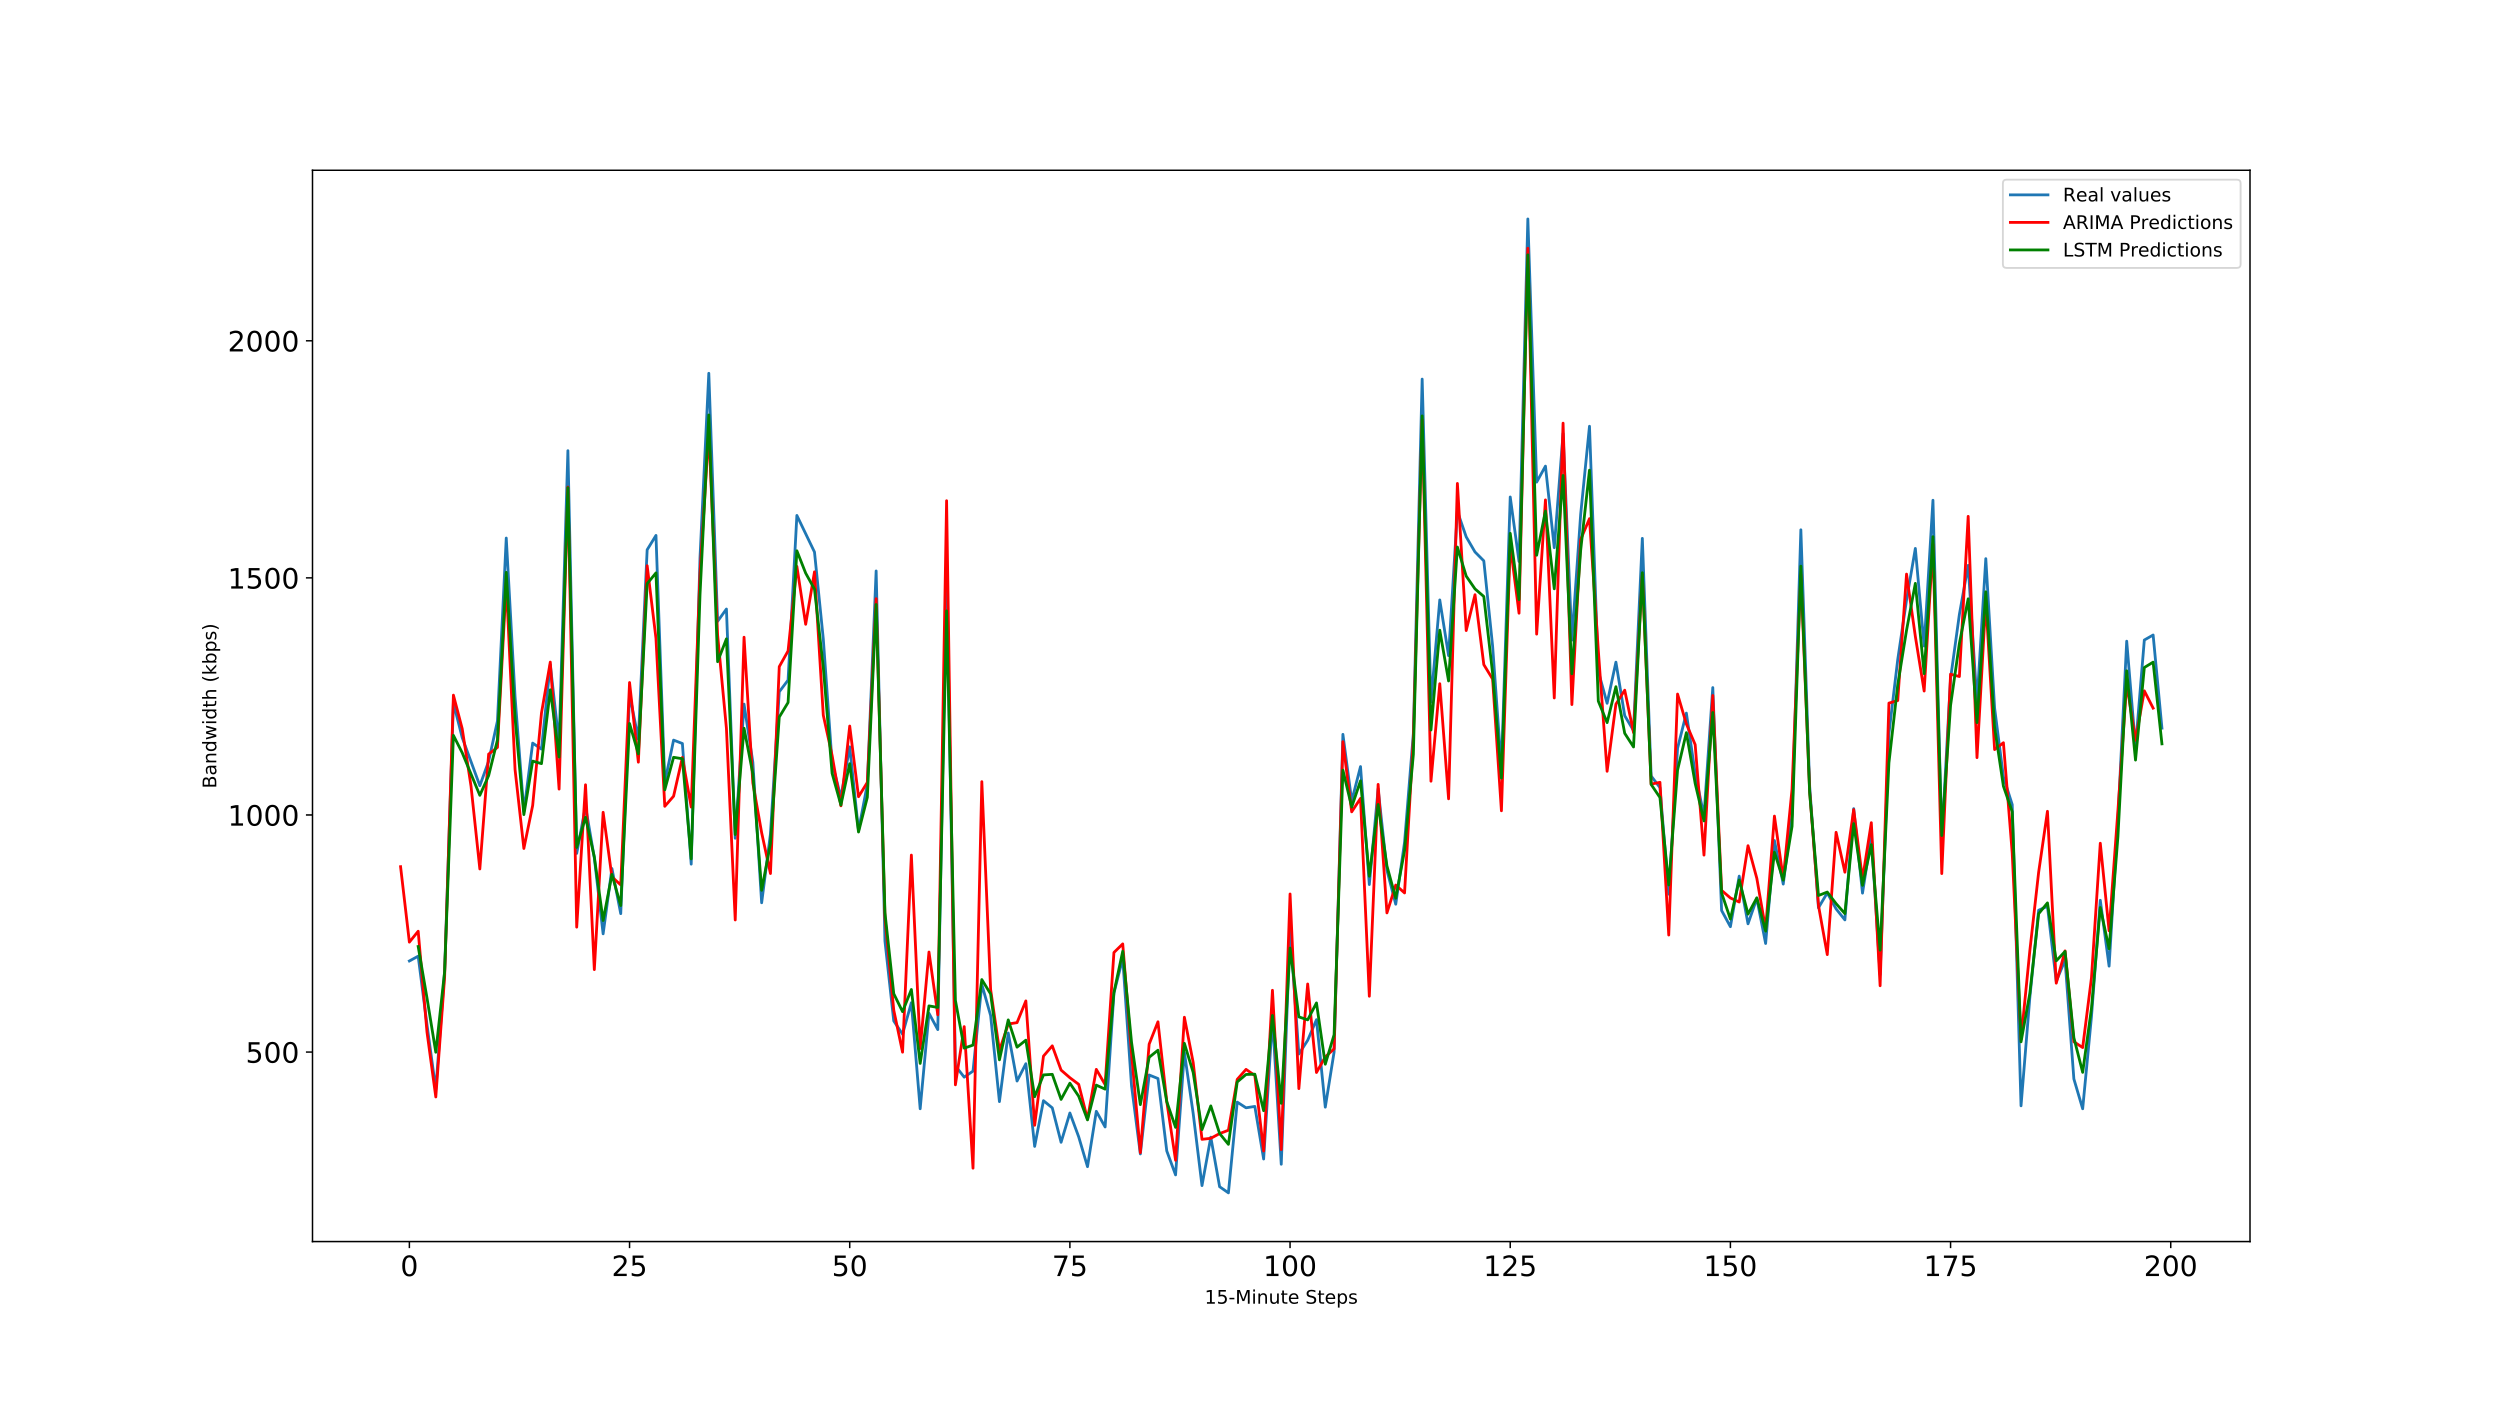 <?xml version="1.0" encoding="utf-8" standalone="no"?>
<!DOCTYPE svg PUBLIC "-//W3C//DTD SVG 1.1//EN"
  "http://www.w3.org/Graphics/SVG/1.1/DTD/svg11.dtd">
<!-- Created with matplotlib (http://matplotlib.org/) -->
<svg height="756pt" version="1.1" viewBox="0 0 1332 756" width="1332pt" xmlns="http://www.w3.org/2000/svg" xmlns:xlink="http://www.w3.org/1999/xlink">
 <defs>
  <style type="text/css">
*{stroke-linecap:butt;stroke-linejoin:round;}
  </style>
 </defs>
 <g id="figure_1">
  <g id="patch_1">
   <path d="M 0 756 
L 1332 756 
L 1332 0 
L 0 0 
z
" style="fill:#ffffff;"/>
  </g>
  <g id="axes_1">
   <g id="patch_2">
    <path d="M 166.5 661.5 
L 1198.8 661.5 
L 1198.8 90.72 
L 166.5 90.72 
z
" style="fill:#ffffff;"/>
   </g>
   <g id="matplotlib.axis_1">
    <g id="xtick_1">
     <g id="line2d_1">
      <defs>
       <path d="M 0 0 
L 0 3.5 
" id="ma06bd24f31" style="stroke:#000000;stroke-width:0.8;"/>
      </defs>
      <g>
       <use style="stroke:#000000;stroke-width:0.8;" x="218.115" xlink:href="#ma06bd24f31" y="661.5"/>
      </g>
     </g>
     <g id="text_1">
      <!-- 0 -->
      <defs>
       <path d="M 31.781 66.406 
Q 24.172 66.406 20.328 58.906 
Q 16.5 51.422 16.5 36.375 
Q 16.5 21.391 20.328 13.891 
Q 24.172 6.391 31.781 6.391 
Q 39.453 6.391 43.281 13.891 
Q 47.125 21.391 47.125 36.375 
Q 47.125 51.422 43.281 58.906 
Q 39.453 66.406 31.781 66.406 
z
M 31.781 74.219 
Q 44.047 74.219 50.516 64.516 
Q 56.984 54.828 56.984 36.375 
Q 56.984 17.969 50.516 8.266 
Q 44.047 -1.422 31.781 -1.422 
Q 19.531 -1.422 13.062 8.266 
Q 6.594 17.969 6.594 36.375 
Q 6.594 54.828 13.062 64.516 
Q 19.531 74.219 31.781 74.219 
z
" id="DejaVuSans-30"/>
      </defs>
      <g transform="translate(213.343 679.898)scale(0.15 -0.15)">
       <use xlink:href="#DejaVuSans-30"/>
      </g>
     </g>
    </g>
    <g id="xtick_2">
     <g id="line2d_2">
      <g>
       <use style="stroke:#000000;stroke-width:0.8;" x="335.422" xlink:href="#ma06bd24f31" y="661.5"/>
      </g>
     </g>
     <g id="text_2">
      <!-- 25 -->
      <defs>
       <path d="M 19.188 8.297 
L 53.609 8.297 
L 53.609 0 
L 7.328 0 
L 7.328 8.297 
Q 12.938 14.109 22.625 23.891 
Q 32.328 33.688 34.812 36.531 
Q 39.547 41.844 41.422 45.531 
Q 43.312 49.219 43.312 52.781 
Q 43.312 58.594 39.234 62.25 
Q 35.156 65.922 28.609 65.922 
Q 23.969 65.922 18.812 64.312 
Q 13.672 62.703 7.812 59.422 
L 7.812 69.391 
Q 13.766 71.781 18.938 73 
Q 24.125 74.219 28.422 74.219 
Q 39.75 74.219 46.484 68.547 
Q 53.219 62.891 53.219 53.422 
Q 53.219 48.922 51.531 44.891 
Q 49.859 40.875 45.406 35.406 
Q 44.188 33.984 37.641 27.219 
Q 31.109 20.453 19.188 8.297 
z
" id="DejaVuSans-32"/>
       <path d="M 10.797 72.906 
L 49.516 72.906 
L 49.516 64.594 
L 19.828 64.594 
L 19.828 46.734 
Q 21.969 47.469 24.109 47.828 
Q 26.266 48.188 28.422 48.188 
Q 40.625 48.188 47.75 41.5 
Q 54.891 34.812 54.891 23.391 
Q 54.891 11.625 47.562 5.094 
Q 40.234 -1.422 26.906 -1.422 
Q 22.312 -1.422 17.547 -0.641 
Q 12.797 0.141 7.719 1.703 
L 7.719 11.625 
Q 12.109 9.234 16.797 8.062 
Q 21.484 6.891 26.703 6.891 
Q 35.156 6.891 40.078 11.328 
Q 45.016 15.766 45.016 23.391 
Q 45.016 31 40.078 35.438 
Q 35.156 39.891 26.703 39.891 
Q 22.75 39.891 18.812 39.016 
Q 14.891 38.141 10.797 36.281 
z
" id="DejaVuSans-35"/>
      </defs>
      <g transform="translate(325.878 679.898)scale(0.15 -0.15)">
       <use xlink:href="#DejaVuSans-32"/>
       <use x="63.623" xlink:href="#DejaVuSans-35"/>
      </g>
     </g>
    </g>
    <g id="xtick_3">
     <g id="line2d_3">
      <g>
       <use style="stroke:#000000;stroke-width:0.8;" x="452.729" xlink:href="#ma06bd24f31" y="661.5"/>
      </g>
     </g>
     <g id="text_3">
      <!-- 50 -->
      <g transform="translate(443.185 679.898)scale(0.15 -0.15)">
       <use xlink:href="#DejaVuSans-35"/>
       <use x="63.623" xlink:href="#DejaVuSans-30"/>
      </g>
     </g>
    </g>
    <g id="xtick_4">
     <g id="line2d_4">
      <g>
       <use style="stroke:#000000;stroke-width:0.8;" x="570.035" xlink:href="#ma06bd24f31" y="661.5"/>
      </g>
     </g>
     <g id="text_4">
      <!-- 75 -->
      <defs>
       <path d="M 8.203 72.906 
L 55.078 72.906 
L 55.078 68.703 
L 28.609 0 
L 18.312 0 
L 43.219 64.594 
L 8.203 64.594 
z
" id="DejaVuSans-37"/>
      </defs>
      <g transform="translate(560.492 679.898)scale(0.15 -0.15)">
       <use xlink:href="#DejaVuSans-37"/>
       <use x="63.623" xlink:href="#DejaVuSans-35"/>
      </g>
     </g>
    </g>
    <g id="xtick_5">
     <g id="line2d_5">
      <g>
       <use style="stroke:#000000;stroke-width:0.8;" x="687.342" xlink:href="#ma06bd24f31" y="661.5"/>
      </g>
     </g>
     <g id="text_5">
      <!-- 100 -->
      <defs>
       <path d="M 12.406 8.297 
L 28.516 8.297 
L 28.516 63.922 
L 10.984 60.406 
L 10.984 69.391 
L 28.422 72.906 
L 38.281 72.906 
L 38.281 8.297 
L 54.391 8.297 
L 54.391 0 
L 12.406 0 
z
" id="DejaVuSans-31"/>
      </defs>
      <g transform="translate(673.027 679.898)scale(0.15 -0.15)">
       <use xlink:href="#DejaVuSans-31"/>
       <use x="63.623" xlink:href="#DejaVuSans-30"/>
       <use x="127.246" xlink:href="#DejaVuSans-30"/>
      </g>
     </g>
    </g>
    <g id="xtick_6">
     <g id="line2d_6">
      <g>
       <use style="stroke:#000000;stroke-width:0.8;" x="804.649" xlink:href="#ma06bd24f31" y="661.5"/>
      </g>
     </g>
     <g id="text_6">
      <!-- 125 -->
      <g transform="translate(790.333 679.898)scale(0.15 -0.15)">
       <use xlink:href="#DejaVuSans-31"/>
       <use x="63.623" xlink:href="#DejaVuSans-32"/>
       <use x="127.246" xlink:href="#DejaVuSans-35"/>
      </g>
     </g>
    </g>
    <g id="xtick_7">
     <g id="line2d_7">
      <g>
       <use style="stroke:#000000;stroke-width:0.8;" x="921.956" xlink:href="#ma06bd24f31" y="661.5"/>
      </g>
     </g>
     <g id="text_7">
      <!-- 150 -->
      <g transform="translate(907.64 679.898)scale(0.15 -0.15)">
       <use xlink:href="#DejaVuSans-31"/>
       <use x="63.623" xlink:href="#DejaVuSans-35"/>
       <use x="127.246" xlink:href="#DejaVuSans-30"/>
      </g>
     </g>
    </g>
    <g id="xtick_8">
     <g id="line2d_8">
      <g>
       <use style="stroke:#000000;stroke-width:0.8;" x="1039.263" xlink:href="#ma06bd24f31" y="661.5"/>
      </g>
     </g>
     <g id="text_8">
      <!-- 175 -->
      <g transform="translate(1024.947 679.898)scale(0.15 -0.15)">
       <use xlink:href="#DejaVuSans-31"/>
       <use x="63.623" xlink:href="#DejaVuSans-37"/>
       <use x="127.246" xlink:href="#DejaVuSans-35"/>
      </g>
     </g>
    </g>
    <g id="xtick_9">
     <g id="line2d_9">
      <g>
       <use style="stroke:#000000;stroke-width:0.8;" x="1156.57" xlink:href="#ma06bd24f31" y="661.5"/>
      </g>
     </g>
     <g id="text_9">
      <!-- 200 -->
      <g transform="translate(1142.254 679.898)scale(0.15 -0.15)">
       <use xlink:href="#DejaVuSans-32"/>
       <use x="63.623" xlink:href="#DejaVuSans-30"/>
       <use x="127.246" xlink:href="#DejaVuSans-30"/>
      </g>
     </g>
    </g>
    <g id="text_10">
     <!-- 15-Minute Steps -->
     <defs>
      <path d="M 4.891 31.391 
L 31.203 31.391 
L 31.203 23.391 
L 4.891 23.391 
z
" id="DejaVuSans-2d"/>
      <path d="M 9.812 72.906 
L 24.516 72.906 
L 43.109 23.297 
L 61.812 72.906 
L 76.516 72.906 
L 76.516 0 
L 66.891 0 
L 66.891 64.016 
L 48.094 14.016 
L 38.188 14.016 
L 19.391 64.016 
L 19.391 0 
L 9.812 0 
z
" id="DejaVuSans-4d"/>
      <path d="M 9.422 54.688 
L 18.406 54.688 
L 18.406 0 
L 9.422 0 
z
M 9.422 75.984 
L 18.406 75.984 
L 18.406 64.594 
L 9.422 64.594 
z
" id="DejaVuSans-69"/>
      <path d="M 54.891 33.016 
L 54.891 0 
L 45.906 0 
L 45.906 32.719 
Q 45.906 40.484 42.875 44.328 
Q 39.844 48.188 33.797 48.188 
Q 26.516 48.188 22.312 43.547 
Q 18.109 38.922 18.109 30.906 
L 18.109 0 
L 9.078 0 
L 9.078 54.688 
L 18.109 54.688 
L 18.109 46.188 
Q 21.344 51.125 25.703 53.562 
Q 30.078 56 35.797 56 
Q 45.219 56 50.047 50.172 
Q 54.891 44.344 54.891 33.016 
z
" id="DejaVuSans-6e"/>
      <path d="M 8.5 21.578 
L 8.5 54.688 
L 17.484 54.688 
L 17.484 21.922 
Q 17.484 14.156 20.5 10.266 
Q 23.531 6.391 29.594 6.391 
Q 36.859 6.391 41.078 11.031 
Q 45.312 15.672 45.312 23.688 
L 45.312 54.688 
L 54.297 54.688 
L 54.297 0 
L 45.312 0 
L 45.312 8.406 
Q 42.047 3.422 37.719 1 
Q 33.406 -1.422 27.688 -1.422 
Q 18.266 -1.422 13.375 4.438 
Q 8.5 10.297 8.5 21.578 
z
M 31.109 56 
z
" id="DejaVuSans-75"/>
      <path d="M 18.312 70.219 
L 18.312 54.688 
L 36.812 54.688 
L 36.812 47.703 
L 18.312 47.703 
L 18.312 18.016 
Q 18.312 11.328 20.141 9.422 
Q 21.969 7.516 27.594 7.516 
L 36.812 7.516 
L 36.812 0 
L 27.594 0 
Q 17.188 0 13.234 3.875 
Q 9.281 7.766 9.281 18.016 
L 9.281 47.703 
L 2.688 47.703 
L 2.688 54.688 
L 9.281 54.688 
L 9.281 70.219 
z
" id="DejaVuSans-74"/>
      <path d="M 56.203 29.594 
L 56.203 25.203 
L 14.891 25.203 
Q 15.484 15.922 20.484 11.062 
Q 25.484 6.203 34.422 6.203 
Q 39.594 6.203 44.453 7.469 
Q 49.312 8.734 54.109 11.281 
L 54.109 2.781 
Q 49.266 0.734 44.188 -0.344 
Q 39.109 -1.422 33.891 -1.422 
Q 20.797 -1.422 13.156 6.188 
Q 5.516 13.812 5.516 26.812 
Q 5.516 40.234 12.766 48.109 
Q 20.016 56 32.328 56 
Q 43.359 56 49.781 48.891 
Q 56.203 41.797 56.203 29.594 
z
M 47.219 32.234 
Q 47.125 39.594 43.094 43.984 
Q 39.062 48.391 32.422 48.391 
Q 24.906 48.391 20.391 44.141 
Q 15.875 39.891 15.188 32.172 
z
" id="DejaVuSans-65"/>
      <path id="DejaVuSans-20"/>
      <path d="M 53.516 70.516 
L 53.516 60.891 
Q 47.906 63.578 42.922 64.891 
Q 37.938 66.219 33.297 66.219 
Q 25.25 66.219 20.875 63.094 
Q 16.5 59.969 16.5 54.203 
Q 16.5 49.359 19.406 46.891 
Q 22.312 44.438 30.422 42.922 
L 36.375 41.703 
Q 47.406 39.594 52.656 34.297 
Q 57.906 29 57.906 20.125 
Q 57.906 9.516 50.797 4.047 
Q 43.703 -1.422 29.984 -1.422 
Q 24.812 -1.422 18.969 -0.25 
Q 13.141 0.922 6.891 3.219 
L 6.891 13.375 
Q 12.891 10.016 18.656 8.297 
Q 24.422 6.594 29.984 6.594 
Q 38.422 6.594 43.016 9.906 
Q 47.609 13.234 47.609 19.391 
Q 47.609 24.75 44.312 27.781 
Q 41.016 30.812 33.5 32.328 
L 27.484 33.5 
Q 16.453 35.688 11.516 40.375 
Q 6.594 45.062 6.594 53.422 
Q 6.594 63.094 13.406 68.656 
Q 20.219 74.219 32.172 74.219 
Q 37.312 74.219 42.625 73.281 
Q 47.953 72.359 53.516 70.516 
z
" id="DejaVuSans-53"/>
      <path d="M 18.109 8.203 
L 18.109 -20.797 
L 9.078 -20.797 
L 9.078 54.688 
L 18.109 54.688 
L 18.109 46.391 
Q 20.953 51.266 25.266 53.625 
Q 29.594 56 35.594 56 
Q 45.562 56 51.781 48.094 
Q 58.016 40.188 58.016 27.297 
Q 58.016 14.406 51.781 6.484 
Q 45.562 -1.422 35.594 -1.422 
Q 29.594 -1.422 25.266 0.953 
Q 20.953 3.328 18.109 8.203 
z
M 48.688 27.297 
Q 48.688 37.203 44.609 42.844 
Q 40.531 48.484 33.406 48.484 
Q 26.266 48.484 22.188 42.844 
Q 18.109 37.203 18.109 27.297 
Q 18.109 17.391 22.188 11.75 
Q 26.266 6.109 33.406 6.109 
Q 40.531 6.109 44.609 11.75 
Q 48.688 17.391 48.688 27.297 
z
" id="DejaVuSans-70"/>
      <path d="M 44.281 53.078 
L 44.281 44.578 
Q 40.484 46.531 36.375 47.5 
Q 32.281 48.484 27.875 48.484 
Q 21.188 48.484 17.844 46.438 
Q 14.5 44.391 14.5 40.281 
Q 14.5 37.156 16.891 35.375 
Q 19.281 33.594 26.516 31.984 
L 29.594 31.297 
Q 39.156 29.25 43.188 25.516 
Q 47.219 21.781 47.219 15.094 
Q 47.219 7.469 41.188 3.016 
Q 35.156 -1.422 24.609 -1.422 
Q 20.219 -1.422 15.453 -0.562 
Q 10.688 0.297 5.422 2 
L 5.422 11.281 
Q 10.406 8.688 15.234 7.391 
Q 20.062 6.109 24.812 6.109 
Q 31.156 6.109 34.562 8.281 
Q 37.984 10.453 37.984 14.406 
Q 37.984 18.062 35.516 20.016 
Q 33.062 21.969 24.703 23.781 
L 21.578 24.516 
Q 13.234 26.266 9.516 29.906 
Q 5.812 33.547 5.812 39.891 
Q 5.812 47.609 11.281 51.797 
Q 16.75 56 26.812 56 
Q 31.781 56 36.172 55.266 
Q 40.578 54.547 44.281 53.078 
z
" id="DejaVuSans-73"/>
     </defs>
     <g transform="translate(641.827 694.616)scale(0.1 -0.1)">
      <use xlink:href="#DejaVuSans-31"/>
      <use x="63.623" xlink:href="#DejaVuSans-35"/>
      <use x="127.246" xlink:href="#DejaVuSans-2d"/>
      <use x="163.33" xlink:href="#DejaVuSans-4d"/>
      <use x="249.609" xlink:href="#DejaVuSans-69"/>
      <use x="277.393" xlink:href="#DejaVuSans-6e"/>
      <use x="340.771" xlink:href="#DejaVuSans-75"/>
      <use x="404.15" xlink:href="#DejaVuSans-74"/>
      <use x="443.359" xlink:href="#DejaVuSans-65"/>
      <use x="504.883" xlink:href="#DejaVuSans-20"/>
      <use x="536.67" xlink:href="#DejaVuSans-53"/>
      <use x="600.146" xlink:href="#DejaVuSans-74"/>
      <use x="639.355" xlink:href="#DejaVuSans-65"/>
      <use x="700.879" xlink:href="#DejaVuSans-70"/>
      <use x="764.355" xlink:href="#DejaVuSans-73"/>
     </g>
    </g>
   </g>
   <g id="matplotlib.axis_2">
    <g id="ytick_1">
     <g id="line2d_10">
      <defs>
       <path d="M 0 0 
L -3.5 0 
" id="m886d879bca" style="stroke:#000000;stroke-width:0.8;"/>
      </defs>
      <g>
       <use style="stroke:#000000;stroke-width:0.8;" x="166.5" xlink:href="#m886d879bca" y="560.532"/>
      </g>
     </g>
     <g id="text_11">
      <!-- 500 -->
      <g transform="translate(130.869 566.231)scale(0.15 -0.15)">
       <use xlink:href="#DejaVuSans-35"/>
       <use x="63.623" xlink:href="#DejaVuSans-30"/>
       <use x="127.246" xlink:href="#DejaVuSans-30"/>
      </g>
     </g>
    </g>
    <g id="ytick_2">
     <g id="line2d_11">
      <g>
       <use style="stroke:#000000;stroke-width:0.8;" x="166.5" xlink:href="#m886d879bca" y="434.213"/>
      </g>
     </g>
     <g id="text_12">
      <!-- 1000 -->
      <g transform="translate(121.325 439.912)scale(0.15 -0.15)">
       <use xlink:href="#DejaVuSans-31"/>
       <use x="63.623" xlink:href="#DejaVuSans-30"/>
       <use x="127.246" xlink:href="#DejaVuSans-30"/>
       <use x="190.869" xlink:href="#DejaVuSans-30"/>
      </g>
     </g>
    </g>
    <g id="ytick_3">
     <g id="line2d_12">
      <g>
       <use style="stroke:#000000;stroke-width:0.8;" x="166.5" xlink:href="#m886d879bca" y="307.894"/>
      </g>
     </g>
     <g id="text_13">
      <!-- 1500 -->
      <g transform="translate(121.325 313.593)scale(0.15 -0.15)">
       <use xlink:href="#DejaVuSans-31"/>
       <use x="63.623" xlink:href="#DejaVuSans-35"/>
       <use x="127.246" xlink:href="#DejaVuSans-30"/>
       <use x="190.869" xlink:href="#DejaVuSans-30"/>
      </g>
     </g>
    </g>
    <g id="ytick_4">
     <g id="line2d_13">
      <g>
       <use style="stroke:#000000;stroke-width:0.8;" x="166.5" xlink:href="#m886d879bca" y="181.576"/>
      </g>
     </g>
     <g id="text_14">
      <!-- 2000 -->
      <g transform="translate(121.325 187.274)scale(0.15 -0.15)">
       <use xlink:href="#DejaVuSans-32"/>
       <use x="63.623" xlink:href="#DejaVuSans-30"/>
       <use x="127.246" xlink:href="#DejaVuSans-30"/>
       <use x="190.869" xlink:href="#DejaVuSans-30"/>
      </g>
     </g>
    </g>
    <g id="text_15">
     <!-- Bandwidth (kbps) -->
     <defs>
      <path d="M 19.672 34.812 
L 19.672 8.109 
L 35.5 8.109 
Q 43.453 8.109 47.281 11.406 
Q 51.125 14.703 51.125 21.484 
Q 51.125 28.328 47.281 31.562 
Q 43.453 34.812 35.5 34.812 
z
M 19.672 64.797 
L 19.672 42.828 
L 34.281 42.828 
Q 41.5 42.828 45.031 45.531 
Q 48.578 48.25 48.578 53.812 
Q 48.578 59.328 45.031 62.062 
Q 41.5 64.797 34.281 64.797 
z
M 9.812 72.906 
L 35.016 72.906 
Q 46.297 72.906 52.391 68.219 
Q 58.5 63.531 58.5 54.891 
Q 58.5 48.188 55.375 44.234 
Q 52.25 40.281 46.188 39.312 
Q 53.469 37.75 57.5 32.781 
Q 61.531 27.828 61.531 20.406 
Q 61.531 10.641 54.891 5.312 
Q 48.25 0 35.984 0 
L 9.812 0 
z
" id="DejaVuSans-42"/>
      <path d="M 34.281 27.484 
Q 23.391 27.484 19.188 25 
Q 14.984 22.516 14.984 16.5 
Q 14.984 11.719 18.141 8.906 
Q 21.297 6.109 26.703 6.109 
Q 34.188 6.109 38.703 11.406 
Q 43.219 16.703 43.219 25.484 
L 43.219 27.484 
z
M 52.203 31.203 
L 52.203 0 
L 43.219 0 
L 43.219 8.297 
Q 40.141 3.328 35.547 0.953 
Q 30.953 -1.422 24.312 -1.422 
Q 15.922 -1.422 10.953 3.297 
Q 6 8.016 6 15.922 
Q 6 25.141 12.172 29.828 
Q 18.359 34.516 30.609 34.516 
L 43.219 34.516 
L 43.219 35.406 
Q 43.219 41.609 39.141 45 
Q 35.062 48.391 27.688 48.391 
Q 23 48.391 18.547 47.266 
Q 14.109 46.141 10.016 43.891 
L 10.016 52.203 
Q 14.938 54.109 19.578 55.047 
Q 24.219 56 28.609 56 
Q 40.484 56 46.344 49.844 
Q 52.203 43.703 52.203 31.203 
z
" id="DejaVuSans-61"/>
      <path d="M 45.406 46.391 
L 45.406 75.984 
L 54.391 75.984 
L 54.391 0 
L 45.406 0 
L 45.406 8.203 
Q 42.578 3.328 38.25 0.953 
Q 33.938 -1.422 27.875 -1.422 
Q 17.969 -1.422 11.734 6.484 
Q 5.516 14.406 5.516 27.297 
Q 5.516 40.188 11.734 48.094 
Q 17.969 56 27.875 56 
Q 33.938 56 38.25 53.625 
Q 42.578 51.266 45.406 46.391 
z
M 14.797 27.297 
Q 14.797 17.391 18.875 11.75 
Q 22.953 6.109 30.078 6.109 
Q 37.203 6.109 41.297 11.75 
Q 45.406 17.391 45.406 27.297 
Q 45.406 37.203 41.297 42.844 
Q 37.203 48.484 30.078 48.484 
Q 22.953 48.484 18.875 42.844 
Q 14.797 37.203 14.797 27.297 
z
" id="DejaVuSans-64"/>
      <path d="M 4.203 54.688 
L 13.188 54.688 
L 24.422 12.016 
L 35.594 54.688 
L 46.188 54.688 
L 57.422 12.016 
L 68.609 54.688 
L 77.594 54.688 
L 63.281 0 
L 52.688 0 
L 40.922 44.828 
L 29.109 0 
L 18.5 0 
z
" id="DejaVuSans-77"/>
      <path d="M 54.891 33.016 
L 54.891 0 
L 45.906 0 
L 45.906 32.719 
Q 45.906 40.484 42.875 44.328 
Q 39.844 48.188 33.797 48.188 
Q 26.516 48.188 22.312 43.547 
Q 18.109 38.922 18.109 30.906 
L 18.109 0 
L 9.078 0 
L 9.078 75.984 
L 18.109 75.984 
L 18.109 46.188 
Q 21.344 51.125 25.703 53.562 
Q 30.078 56 35.797 56 
Q 45.219 56 50.047 50.172 
Q 54.891 44.344 54.891 33.016 
z
" id="DejaVuSans-68"/>
      <path d="M 31 75.875 
Q 24.469 64.656 21.281 53.656 
Q 18.109 42.672 18.109 31.391 
Q 18.109 20.125 21.312 9.062 
Q 24.516 -2 31 -13.188 
L 23.188 -13.188 
Q 15.875 -1.703 12.234 9.375 
Q 8.594 20.453 8.594 31.391 
Q 8.594 42.281 12.203 53.312 
Q 15.828 64.359 23.188 75.875 
z
" id="DejaVuSans-28"/>
      <path d="M 9.078 75.984 
L 18.109 75.984 
L 18.109 31.109 
L 44.922 54.688 
L 56.391 54.688 
L 27.391 29.109 
L 57.625 0 
L 45.906 0 
L 18.109 26.703 
L 18.109 0 
L 9.078 0 
z
" id="DejaVuSans-6b"/>
      <path d="M 48.688 27.297 
Q 48.688 37.203 44.609 42.844 
Q 40.531 48.484 33.406 48.484 
Q 26.266 48.484 22.188 42.844 
Q 18.109 37.203 18.109 27.297 
Q 18.109 17.391 22.188 11.75 
Q 26.266 6.109 33.406 6.109 
Q 40.531 6.109 44.609 11.75 
Q 48.688 17.391 48.688 27.297 
z
M 18.109 46.391 
Q 20.953 51.266 25.266 53.625 
Q 29.594 56 35.594 56 
Q 45.562 56 51.781 48.094 
Q 58.016 40.188 58.016 27.297 
Q 58.016 14.406 51.781 6.484 
Q 45.562 -1.422 35.594 -1.422 
Q 29.594 -1.422 25.266 0.953 
Q 20.953 3.328 18.109 8.203 
L 18.109 0 
L 9.078 0 
L 9.078 75.984 
L 18.109 75.984 
z
" id="DejaVuSans-62"/>
      <path d="M 8.016 75.875 
L 15.828 75.875 
Q 23.141 64.359 26.781 53.312 
Q 30.422 42.281 30.422 31.391 
Q 30.422 20.453 26.781 9.375 
Q 23.141 -1.703 15.828 -13.188 
L 8.016 -13.188 
Q 14.5 -2 17.703 9.062 
Q 20.906 20.125 20.906 31.391 
Q 20.906 42.672 17.703 53.656 
Q 14.5 64.656 8.016 75.875 
z
" id="DejaVuSans-29"/>
     </defs>
     <g transform="translate(115.245 420.068)rotate(-90)scale(0.1 -0.1)">
      <use xlink:href="#DejaVuSans-42"/>
      <use x="68.604" xlink:href="#DejaVuSans-61"/>
      <use x="129.883" xlink:href="#DejaVuSans-6e"/>
      <use x="193.262" xlink:href="#DejaVuSans-64"/>
      <use x="256.738" xlink:href="#DejaVuSans-77"/>
      <use x="338.525" xlink:href="#DejaVuSans-69"/>
      <use x="366.309" xlink:href="#DejaVuSans-64"/>
      <use x="429.785" xlink:href="#DejaVuSans-74"/>
      <use x="468.994" xlink:href="#DejaVuSans-68"/>
      <use x="532.373" xlink:href="#DejaVuSans-20"/>
      <use x="564.16" xlink:href="#DejaVuSans-28"/>
      <use x="603.174" xlink:href="#DejaVuSans-6b"/>
      <use x="661.084" xlink:href="#DejaVuSans-62"/>
      <use x="724.561" xlink:href="#DejaVuSans-70"/>
      <use x="788.037" xlink:href="#DejaVuSans-73"/>
      <use x="840.137" xlink:href="#DejaVuSans-29"/>
     </g>
    </g>
   </g>
   <g id="line2d_14">
    <path clip-path="url(#pe74964bd9c)" d="M 218.115 512.008 
L 222.807 509.457 
L 227.5 545.991 
L 232.192 580.447 
L 236.884 517.842 
L 241.576 374.485 
L 246.269 393.012 
L 255.653 418.604 
L 260.345 405.601 
L 265.038 384.162 
L 269.73 286.686 
L 274.422 371.278 
L 279.115 432.367 
L 283.807 395.922 
L 288.499 399.12 
L 293.191 354.128 
L 297.884 396.05 
L 302.576 240.129 
L 307.268 454.687 
L 311.96 429.628 
L 316.653 457.05 
L 321.345 497.541 
L 326.037 462.762 
L 330.73 486.787 
L 335.422 369.832 
L 340.114 393.794 
L 344.806 292.929 
L 349.499 285.272 
L 354.191 416.924 
L 358.883 394.339 
L 363.575 396.142 
L 368.268 460.409 
L 372.96 297.201 
L 377.652 198.896 
L 382.345 331.018 
L 387.037 324.492 
L 391.729 446.618 
L 396.421 375.157 
L 401.114 406.113 
L 405.806 480.991 
L 410.498 444.301 
L 415.19 368.59 
L 419.883 362.363 
L 424.575 274.636 
L 433.96 294.133 
L 438.652 340.475 
L 443.344 406.5 
L 448.036 424.766 
L 452.729 397.912 
L 457.421 442.592 
L 462.113 417.845 
L 466.805 304.216 
L 471.498 501.366 
L 476.19 543.966 
L 480.882 551.008 
L 485.575 534.249 
L 490.267 590.736 
L 494.959 539.899 
L 499.651 548.569 
L 504.344 300.565 
L 509.036 567.902 
L 513.728 573.905 
L 518.42 570.689 
L 523.113 524.534 
L 527.805 541.069 
L 532.497 586.934 
L 537.19 550.402 
L 541.882 575.969 
L 546.574 566.75 
L 551.266 610.792 
L 555.959 586.44 
L 560.651 590.269 
L 565.343 608.616 
L 570.035 592.998 
L 574.728 605.702 
L 579.42 621.601 
L 584.112 592.102 
L 588.805 600.444 
L 593.497 529.122 
L 598.189 510.633 
L 602.881 578.471 
L 607.574 614.808 
L 612.266 572.758 
L 616.958 574.635 
L 621.65 613.22 
L 626.343 625.993 
L 631.035 560.763 
L 635.727 593.249 
L 640.42 631.679 
L 645.112 605.881 
L 649.804 632.277 
L 654.496 635.555 
L 659.189 587.202 
L 663.881 590.238 
L 668.573 589.504 
L 673.265 617.518 
L 677.958 542.394 
L 682.65 620.31 
L 687.342 495.965 
L 692.035 561.572 
L 696.727 554.285 
L 701.419 543.281 
L 706.111 589.888 
L 710.804 560.539 
L 715.496 391.269 
L 720.188 426.746 
L 724.88 408.435 
L 729.573 471.289 
L 734.265 420.36 
L 738.957 463.611 
L 743.65 481.765 
L 748.342 448.808 
L 753.034 390.872 
L 757.726 201.995 
L 762.419 374.034 
L 767.111 319.651 
L 771.803 349.3 
L 776.495 272.408 
L 781.188 286.031 
L 785.88 294.095 
L 790.572 298.824 
L 795.265 344.241 
L 799.957 409.511 
L 804.649 264.796 
L 809.341 299.148 
L 814.034 116.665 
L 818.726 256.866 
L 823.418 248.364 
L 828.11 291.797 
L 832.803 231.041 
L 837.495 341.074 
L 842.187 273.987 
L 846.88 227.113 
L 851.572 357.674 
L 856.264 374.701 
L 860.956 352.799 
L 865.649 381.319 
L 870.341 389.237 
L 875.033 286.848 
L 879.725 413.445 
L 884.418 419.619 
L 889.11 476.403 
L 893.802 398.66 
L 898.495 379.944 
L 903.187 412.096 
L 907.879 434.678 
L 912.571 366.354 
L 917.264 485.102 
L 921.956 493.741 
L 926.648 466.805 
L 931.34 492.203 
L 936.033 478.72 
L 940.725 502.688 
L 945.417 447.836 
L 950.11 471.038 
L 954.802 434.126 
L 959.494 282.287 
L 964.186 418.965 
L 968.879 483.643 
L 973.571 475.749 
L 978.263 484.242 
L 982.955 490.115 
L 987.648 430.856 
L 992.34 475.859 
L 997.032 445.473 
L 1001.725 519.29 
L 1006.417 390.82 
L 1011.109 351.463 
L 1015.801 319.7 
L 1020.494 292.206 
L 1025.186 344.227 
L 1029.878 266.543 
L 1034.57 447.139 
L 1039.263 361.454 
L 1043.955 327.387 
L 1048.647 301.229 
L 1053.34 374.413 
L 1058.032 297.663 
L 1062.724 377.263 
L 1067.416 413.91 
L 1072.109 428.684 
L 1076.801 589.167 
L 1081.493 531.469 
L 1086.185 484.983 
L 1090.878 482.857 
L 1095.57 522.843 
L 1100.262 511.523 
L 1104.955 574.842 
L 1109.647 590.757 
L 1114.339 541.55 
L 1119.031 479.675 
L 1123.724 514.752 
L 1128.416 436.904 
L 1133.108 341.638 
L 1137.8 398.101 
L 1142.493 341.011 
L 1147.185 338.337 
L 1151.877 387.953 
L 1151.877 387.953 
" style="fill:none;stroke:#1f77b4;stroke-linecap:square;stroke-width:1.5;"/>
   </g>
   <g id="line2d_15">
    <path clip-path="url(#pe74964bd9c)" d="M 213.423 461.768 
L 218.115 501.966 
L 222.807 496.165 
L 227.5 549.862 
L 232.192 584.446 
L 236.884 520.579 
L 241.576 370.378 
L 246.269 388.279 
L 250.961 418.879 
L 255.653 462.969 
L 260.345 401.783 
L 265.038 398.213 
L 269.73 310.575 
L 274.422 410.043 
L 279.115 452.06 
L 283.807 429.141 
L 288.499 379.931 
L 293.191 352.766 
L 297.884 420.418 
L 302.576 259.496 
L 307.268 493.968 
L 311.96 418.135 
L 316.653 516.597 
L 321.345 432.797 
L 326.037 467.24 
L 330.73 471.48 
L 335.422 363.654 
L 340.114 406.087 
L 344.806 301.413 
L 349.499 340.054 
L 354.191 429.6 
L 358.883 424.216 
L 363.575 403.557 
L 368.268 430 
L 372.96 305.608 
L 377.652 229.749 
L 382.345 338.376 
L 387.037 388.037 
L 391.729 490.144 
L 396.421 339.512 
L 401.114 417.152 
L 405.806 443.686 
L 410.498 465.412 
L 415.19 355.197 
L 419.883 346.817 
L 424.575 301.809 
L 429.267 332.615 
L 433.96 304.673 
L 438.652 381.079 
L 443.344 402.522 
L 448.036 429.332 
L 452.729 386.841 
L 457.421 424.487 
L 462.113 416.865 
L 466.805 318.983 
L 471.498 488.811 
L 476.19 538.2 
L 480.882 560.602 
L 485.575 455.601 
L 490.267 558.663 
L 494.959 507.249 
L 499.651 540.691 
L 504.344 266.795 
L 509.036 577.983 
L 513.728 546.992 
L 518.42 622.407 
L 523.113 416.477 
L 527.805 527.239 
L 532.497 559.721 
L 537.19 545.593 
L 541.882 544.852 
L 546.574 533.284 
L 551.266 599.538 
L 555.959 562.702 
L 560.651 557.222 
L 565.343 570.144 
L 570.035 574.207 
L 574.728 577.74 
L 579.42 596.281 
L 584.112 569.76 
L 588.805 577.891 
L 593.497 507.495 
L 598.189 502.915 
L 602.881 561.312 
L 607.574 614.127 
L 612.266 556.303 
L 616.958 544.415 
L 621.65 586.874 
L 626.343 618.194 
L 631.035 541.99 
L 635.727 566.108 
L 640.42 607.029 
L 645.112 606.489 
L 649.804 603.97 
L 654.496 602.194 
L 659.189 575.106 
L 663.881 569.776 
L 668.573 573.004 
L 673.265 613.24 
L 677.958 527.632 
L 682.65 612.488 
L 687.342 476.324 
L 692.035 580.014 
L 696.727 524.279 
L 701.419 571.424 
L 706.111 563.103 
L 710.804 558.83 
L 715.496 395.196 
L 720.188 432.548 
L 724.88 425.376 
L 729.573 530.79 
L 734.265 417.934 
L 738.957 486.39 
L 743.65 471.55 
L 748.342 475.75 
L 753.034 393.594 
L 757.726 223.67 
L 762.419 416.219 
L 767.111 364.294 
L 771.803 425.598 
L 776.495 257.589 
L 781.188 335.957 
L 785.88 316.87 
L 790.572 354.114 
L 795.265 361.795 
L 799.957 431.98 
L 804.649 290.229 
L 809.341 326.711 
L 814.034 132.273 
L 818.726 337.854 
L 823.418 266.358 
L 828.11 371.868 
L 832.803 225.467 
L 837.495 375.388 
L 842.187 287.429 
L 846.88 276.333 
L 851.572 346.437 
L 856.264 410.936 
L 860.956 375.174 
L 865.649 367.731 
L 870.341 390.319 
L 875.033 306.233 
L 879.725 417.768 
L 884.418 416.832 
L 889.11 498.183 
L 893.802 369.798 
L 898.495 385.723 
L 903.187 396.741 
L 907.879 455.6 
L 912.571 370.575 
L 917.264 474.388 
L 921.956 478.439 
L 926.648 480.593 
L 931.34 450.59 
L 936.033 467.972 
L 940.725 495.063 
L 945.417 434.825 
L 950.11 468.135 
L 954.802 420.509 
L 959.494 306.043 
L 964.186 421.551 
L 968.879 482.431 
L 973.571 508.607 
L 978.263 443.461 
L 982.955 464.708 
L 987.648 431.375 
L 992.34 468.392 
L 997.032 438.328 
L 1001.725 525.192 
L 1006.417 374.621 
L 1011.109 373.236 
L 1015.801 305.885 
L 1020.494 339.07 
L 1025.186 368.18 
L 1029.878 289.967 
L 1034.57 465.438 
L 1039.263 359.209 
L 1043.955 360.452 
L 1048.647 275.121 
L 1053.34 403.66 
L 1058.032 320.199 
L 1062.724 399.366 
L 1067.416 395.736 
L 1072.109 454.446 
L 1076.801 553.811 
L 1081.493 506.58 
L 1086.185 464.747 
L 1090.878 432.271 
L 1095.57 523.828 
L 1100.262 506.632 
L 1104.955 555.045 
L 1109.647 558.136 
L 1114.339 520.966 
L 1119.031 449.279 
L 1123.724 495.944 
L 1128.416 432.083 
L 1133.108 364.187 
L 1137.8 394.473 
L 1142.493 368.089 
L 1147.185 377.289 
L 1147.185 377.289 
" style="fill:none;stroke:#ff0000;stroke-linecap:square;stroke-width:1.5;"/>
   </g>
   <g id="line2d_16">
    <path clip-path="url(#pe74964bd9c)" d="M 222.807 504.296 
L 227.5 531.726 
L 232.192 560.63 
L 236.884 517.829 
L 241.576 391.811 
L 246.269 401.078 
L 255.653 423.74 
L 260.345 413.24 
L 265.038 394.255 
L 269.73 304.965 
L 274.422 382.633 
L 279.115 434.014 
L 283.807 405.52 
L 288.499 406.866 
L 293.191 367.519 
L 297.884 403.339 
L 302.576 259.854 
L 307.268 451.521 
L 311.96 435.438 
L 316.653 456.582 
L 321.345 490.466 
L 326.037 465.894 
L 330.73 482.476 
L 335.422 385.491 
L 340.114 401.655 
L 344.806 310.976 
L 349.499 305.248 
L 354.191 420.812 
L 358.883 403.493 
L 363.575 404.265 
L 368.268 457.609 
L 372.96 316.882 
L 377.652 221.094 
L 382.345 352.549 
L 387.037 340.375 
L 391.729 444.633 
L 396.421 387.999 
L 401.114 412.247 
L 405.806 474.357 
L 410.498 449.431 
L 415.19 382.052 
L 419.883 374.299 
L 424.575 293.475 
L 429.267 305.386 
L 433.96 313.869 
L 438.652 355.546 
L 443.344 412.019 
L 448.036 428.926 
L 452.729 406.901 
L 457.421 443.292 
L 462.113 424.81 
L 466.805 322.08 
L 471.498 486.31 
L 476.19 529.441 
L 480.882 539.004 
L 485.575 527.203 
L 490.267 566.582 
L 494.959 535.94 
L 499.651 536.759 
L 504.344 325.485 
L 509.036 532.991 
L 513.728 558.456 
L 518.42 556.83 
L 523.113 521.922 
L 527.805 529.573 
L 532.497 564.676 
L 537.19 543.404 
L 541.882 557.926 
L 546.574 554.202 
L 551.266 584.327 
L 555.959 572.719 
L 560.651 572.406 
L 565.343 585.754 
L 570.035 577.123 
L 574.728 584.074 
L 579.42 596.673 
L 584.112 578.154 
L 588.805 580.289 
L 593.497 528.845 
L 598.189 506.841 
L 602.881 555.373 
L 607.574 588.535 
L 612.266 563.323 
L 616.958 559.554 
L 621.65 586.967 
L 626.343 600.658 
L 631.035 555.895 
L 635.727 571.408 
L 640.42 601.869 
L 645.112 589.221 
L 649.804 603.932 
L 654.496 609.695 
L 659.189 576.462 
L 663.881 572.477 
L 668.573 572.33 
L 673.265 591.787 
L 677.958 541.04 
L 682.65 587.862 
L 687.342 505.114 
L 692.035 541.797 
L 696.727 543.374 
L 701.419 534.366 
L 706.111 567.009 
L 710.804 551.288 
L 715.496 410.334 
L 720.188 430 
L 724.88 416.017 
L 729.573 466.846 
L 734.265 428.65 
L 738.957 461.356 
L 743.65 478.571 
L 748.342 453.22 
L 753.034 401.931 
L 757.726 221.599 
L 762.419 388.946 
L 767.111 335.778 
L 771.803 362.806 
L 776.495 291.481 
L 781.188 306.94 
L 785.88 313.765 
L 790.572 317.807 
L 795.265 358.753 
L 799.957 414.573 
L 804.649 284.184 
L 809.341 319.476 
L 814.034 135.788 
L 818.726 295.825 
L 823.418 272.295 
L 828.11 313.711 
L 832.803 253.325 
L 837.495 358.978 
L 842.187 293.124 
L 846.88 250.523 
L 851.572 373.542 
L 856.264 385.007 
L 860.956 365.875 
L 865.649 390.703 
L 870.341 397.981 
L 875.033 305.155 
L 879.725 417.951 
L 884.418 424.904 
L 889.11 471.486 
L 893.802 410.308 
L 898.495 390.362 
L 903.187 417.412 
L 907.879 437.399 
L 912.571 379.633 
L 917.264 475.757 
L 921.956 489.684 
L 926.648 468.878 
L 931.34 487.033 
L 936.033 478.357 
L 940.725 496.143 
L 945.417 454.02 
L 950.11 468.941 
L 954.802 440.252 
L 959.494 301.649 
L 964.186 422.516 
L 968.879 477.135 
L 973.571 475.292 
L 978.263 481.446 
L 982.955 486.76 
L 987.648 438.842 
L 992.34 471.71 
L 997.032 450.037 
L 1001.725 506.247 
L 1006.417 406.461 
L 1011.109 364.944 
L 1015.801 335.803 
L 1020.494 310.818 
L 1025.186 358.927 
L 1029.878 285.937 
L 1034.57 445.167 
L 1039.263 375.796 
L 1043.955 342.825 
L 1048.647 319.049 
L 1053.34 385.002 
L 1058.032 315.303 
L 1062.724 387.509 
L 1067.416 418.865 
L 1072.109 432.508 
L 1076.801 555.075 
L 1081.493 529.334 
L 1086.185 486.836 
L 1090.878 481.073 
L 1095.57 511.937 
L 1100.262 506.922 
L 1104.955 552.887 
L 1109.647 571.335 
L 1114.339 537.193 
L 1119.031 483.53 
L 1123.724 505.51 
L 1128.416 445.858 
L 1133.108 357.408 
L 1137.8 404.96 
L 1142.493 355.66 
L 1147.185 352.797 
L 1151.877 396.319 
L 1151.877 396.319 
" style="fill:none;stroke:#008000;stroke-linecap:square;stroke-width:1.5;"/>
   </g>
   <g id="patch_3">
    <path d="M 166.5 661.5 
L 166.5 90.72 
" style="fill:none;stroke:#000000;stroke-linecap:square;stroke-linejoin:miter;stroke-width:0.8;"/>
   </g>
   <g id="patch_4">
    <path d="M 1198.8 661.5 
L 1198.8 90.72 
" style="fill:none;stroke:#000000;stroke-linecap:square;stroke-linejoin:miter;stroke-width:0.8;"/>
   </g>
   <g id="patch_5">
    <path d="M 166.5 661.5 
L 1198.8 661.5 
" style="fill:none;stroke:#000000;stroke-linecap:square;stroke-linejoin:miter;stroke-width:0.8;"/>
   </g>
   <g id="patch_6">
    <path d="M 166.5 90.72 
L 1198.8 90.72 
" style="fill:none;stroke:#000000;stroke-linecap:square;stroke-linejoin:miter;stroke-width:0.8;"/>
   </g>
   <g id="legend_1">
    <g id="patch_7">
     <path d="M 1069.136 142.754 
L 1191.8 142.754 
Q 1193.8 142.754 1193.8 140.754 
L 1193.8 97.72 
Q 1193.8 95.72 1191.8 95.72 
L 1069.136 95.72 
Q 1067.136 95.72 1067.136 97.72 
L 1067.136 140.754 
Q 1067.136 142.754 1069.136 142.754 
z
" style="fill:#ffffff;opacity:0.8;stroke:#cccccc;stroke-linejoin:miter;"/>
    </g>
    <g id="line2d_17">
     <path d="M 1071.136 103.818 
L 1091.136 103.818 
" style="fill:none;stroke:#1f77b4;stroke-linecap:square;stroke-width:1.5;"/>
    </g>
    <g id="line2d_18"/>
    <g id="text_16">
     <!-- Real values -->
     <defs>
      <path d="M 44.391 34.188 
Q 47.562 33.109 50.562 29.594 
Q 53.562 26.078 56.594 19.922 
L 66.609 0 
L 56 0 
L 46.688 18.703 
Q 43.062 26.031 39.672 28.422 
Q 36.281 30.812 30.422 30.812 
L 19.672 30.812 
L 19.672 0 
L 9.812 0 
L 9.812 72.906 
L 32.078 72.906 
Q 44.578 72.906 50.734 67.672 
Q 56.891 62.453 56.891 51.906 
Q 56.891 45.016 53.688 40.469 
Q 50.484 35.938 44.391 34.188 
z
M 19.672 64.797 
L 19.672 38.922 
L 32.078 38.922 
Q 39.203 38.922 42.844 42.219 
Q 46.484 45.516 46.484 51.906 
Q 46.484 58.297 42.844 61.547 
Q 39.203 64.797 32.078 64.797 
z
" id="DejaVuSans-52"/>
      <path d="M 9.422 75.984 
L 18.406 75.984 
L 18.406 0 
L 9.422 0 
z
" id="DejaVuSans-6c"/>
      <path d="M 2.984 54.688 
L 12.5 54.688 
L 29.594 8.797 
L 46.688 54.688 
L 56.203 54.688 
L 35.688 0 
L 23.484 0 
z
" id="DejaVuSans-76"/>
     </defs>
     <g transform="translate(1099.136 107.318)scale(0.1 -0.1)">
      <use xlink:href="#DejaVuSans-52"/>
      <use x="69.42" xlink:href="#DejaVuSans-65"/>
      <use x="130.943" xlink:href="#DejaVuSans-61"/>
      <use x="192.223" xlink:href="#DejaVuSans-6c"/>
      <use x="220.006" xlink:href="#DejaVuSans-20"/>
      <use x="251.793" xlink:href="#DejaVuSans-76"/>
      <use x="310.973" xlink:href="#DejaVuSans-61"/>
      <use x="372.252" xlink:href="#DejaVuSans-6c"/>
      <use x="400.035" xlink:href="#DejaVuSans-75"/>
      <use x="463.414" xlink:href="#DejaVuSans-65"/>
      <use x="524.938" xlink:href="#DejaVuSans-73"/>
     </g>
    </g>
    <g id="line2d_19">
     <path d="M 1071.136 118.497 
L 1091.136 118.497 
" style="fill:none;stroke:#ff0000;stroke-linecap:square;stroke-width:1.5;"/>
    </g>
    <g id="line2d_20"/>
    <g id="text_17">
     <!-- ARIMA Predictions -->
     <defs>
      <path d="M 34.188 63.188 
L 20.797 26.906 
L 47.609 26.906 
z
M 28.609 72.906 
L 39.797 72.906 
L 67.578 0 
L 57.328 0 
L 50.688 18.703 
L 17.828 18.703 
L 11.188 0 
L 0.781 0 
z
" id="DejaVuSans-41"/>
      <path d="M 9.812 72.906 
L 19.672 72.906 
L 19.672 0 
L 9.812 0 
z
" id="DejaVuSans-49"/>
      <path d="M 19.672 64.797 
L 19.672 37.406 
L 32.078 37.406 
Q 38.969 37.406 42.719 40.969 
Q 46.484 44.531 46.484 51.125 
Q 46.484 57.672 42.719 61.234 
Q 38.969 64.797 32.078 64.797 
z
M 9.812 72.906 
L 32.078 72.906 
Q 44.344 72.906 50.609 67.359 
Q 56.891 61.812 56.891 51.125 
Q 56.891 40.328 50.609 34.812 
Q 44.344 29.297 32.078 29.297 
L 19.672 29.297 
L 19.672 0 
L 9.812 0 
z
" id="DejaVuSans-50"/>
      <path d="M 41.109 46.297 
Q 39.594 47.172 37.812 47.578 
Q 36.031 48 33.891 48 
Q 26.266 48 22.188 43.047 
Q 18.109 38.094 18.109 28.812 
L 18.109 0 
L 9.078 0 
L 9.078 54.688 
L 18.109 54.688 
L 18.109 46.188 
Q 20.953 51.172 25.484 53.578 
Q 30.031 56 36.531 56 
Q 37.453 56 38.578 55.875 
Q 39.703 55.766 41.062 55.516 
z
" id="DejaVuSans-72"/>
      <path d="M 48.781 52.594 
L 48.781 44.188 
Q 44.969 46.297 41.141 47.344 
Q 37.312 48.391 33.406 48.391 
Q 24.656 48.391 19.812 42.844 
Q 14.984 37.312 14.984 27.297 
Q 14.984 17.281 19.812 11.734 
Q 24.656 6.203 33.406 6.203 
Q 37.312 6.203 41.141 7.25 
Q 44.969 8.297 48.781 10.406 
L 48.781 2.094 
Q 45.016 0.344 40.984 -0.531 
Q 36.969 -1.422 32.422 -1.422 
Q 20.062 -1.422 12.781 6.344 
Q 5.516 14.109 5.516 27.297 
Q 5.516 40.672 12.859 48.328 
Q 20.219 56 33.016 56 
Q 37.156 56 41.109 55.141 
Q 45.062 54.297 48.781 52.594 
z
" id="DejaVuSans-63"/>
      <path d="M 30.609 48.391 
Q 23.391 48.391 19.188 42.75 
Q 14.984 37.109 14.984 27.297 
Q 14.984 17.484 19.156 11.844 
Q 23.344 6.203 30.609 6.203 
Q 37.797 6.203 41.984 11.859 
Q 46.188 17.531 46.188 27.297 
Q 46.188 37.016 41.984 42.703 
Q 37.797 48.391 30.609 48.391 
z
M 30.609 56 
Q 42.328 56 49.016 48.375 
Q 55.719 40.766 55.719 27.297 
Q 55.719 13.875 49.016 6.219 
Q 42.328 -1.422 30.609 -1.422 
Q 18.844 -1.422 12.172 6.219 
Q 5.516 13.875 5.516 27.297 
Q 5.516 40.766 12.172 48.375 
Q 18.844 56 30.609 56 
z
" id="DejaVuSans-6f"/>
     </defs>
     <g transform="translate(1099.136 121.997)scale(0.1 -0.1)">
      <use xlink:href="#DejaVuSans-41"/>
      <use x="68.408" xlink:href="#DejaVuSans-52"/>
      <use x="137.891" xlink:href="#DejaVuSans-49"/>
      <use x="167.383" xlink:href="#DejaVuSans-4d"/>
      <use x="253.662" xlink:href="#DejaVuSans-41"/>
      <use x="322.07" xlink:href="#DejaVuSans-20"/>
      <use x="353.857" xlink:href="#DejaVuSans-50"/>
      <use x="414.145" xlink:href="#DejaVuSans-72"/>
      <use x="455.227" xlink:href="#DejaVuSans-65"/>
      <use x="516.75" xlink:href="#DejaVuSans-64"/>
      <use x="580.227" xlink:href="#DejaVuSans-69"/>
      <use x="608.01" xlink:href="#DejaVuSans-63"/>
      <use x="662.99" xlink:href="#DejaVuSans-74"/>
      <use x="702.199" xlink:href="#DejaVuSans-69"/>
      <use x="729.982" xlink:href="#DejaVuSans-6f"/>
      <use x="791.164" xlink:href="#DejaVuSans-6e"/>
      <use x="854.543" xlink:href="#DejaVuSans-73"/>
     </g>
    </g>
    <g id="line2d_21">
     <path d="M 1071.136 133.175 
L 1091.136 133.175 
" style="fill:none;stroke:#008000;stroke-linecap:square;stroke-width:1.5;"/>
    </g>
    <g id="line2d_22"/>
    <g id="text_18">
     <!-- LSTM Predictions -->
     <defs>
      <path d="M 9.812 72.906 
L 19.672 72.906 
L 19.672 8.297 
L 55.172 8.297 
L 55.172 0 
L 9.812 0 
z
" id="DejaVuSans-4c"/>
      <path d="M -0.297 72.906 
L 61.375 72.906 
L 61.375 64.594 
L 35.5 64.594 
L 35.5 0 
L 25.594 0 
L 25.594 64.594 
L -0.297 64.594 
z
" id="DejaVuSans-54"/>
     </defs>
     <g transform="translate(1099.136 136.675)scale(0.1 -0.1)">
      <use xlink:href="#DejaVuSans-4c"/>
      <use x="55.713" xlink:href="#DejaVuSans-53"/>
      <use x="119.189" xlink:href="#DejaVuSans-54"/>
      <use x="180.273" xlink:href="#DejaVuSans-4d"/>
      <use x="266.553" xlink:href="#DejaVuSans-20"/>
      <use x="298.34" xlink:href="#DejaVuSans-50"/>
      <use x="358.627" xlink:href="#DejaVuSans-72"/>
      <use x="399.709" xlink:href="#DejaVuSans-65"/>
      <use x="461.232" xlink:href="#DejaVuSans-64"/>
      <use x="524.709" xlink:href="#DejaVuSans-69"/>
      <use x="552.492" xlink:href="#DejaVuSans-63"/>
      <use x="607.473" xlink:href="#DejaVuSans-74"/>
      <use x="646.682" xlink:href="#DejaVuSans-69"/>
      <use x="674.465" xlink:href="#DejaVuSans-6f"/>
      <use x="735.646" xlink:href="#DejaVuSans-6e"/>
      <use x="799.025" xlink:href="#DejaVuSans-73"/>
     </g>
    </g>
   </g>
  </g>
 </g>
 <defs>
  <clipPath id="pe74964bd9c">
   <rect height="570.78" width="1032.3" x="166.5" y="90.72"/>
  </clipPath>
 </defs>
</svg>

